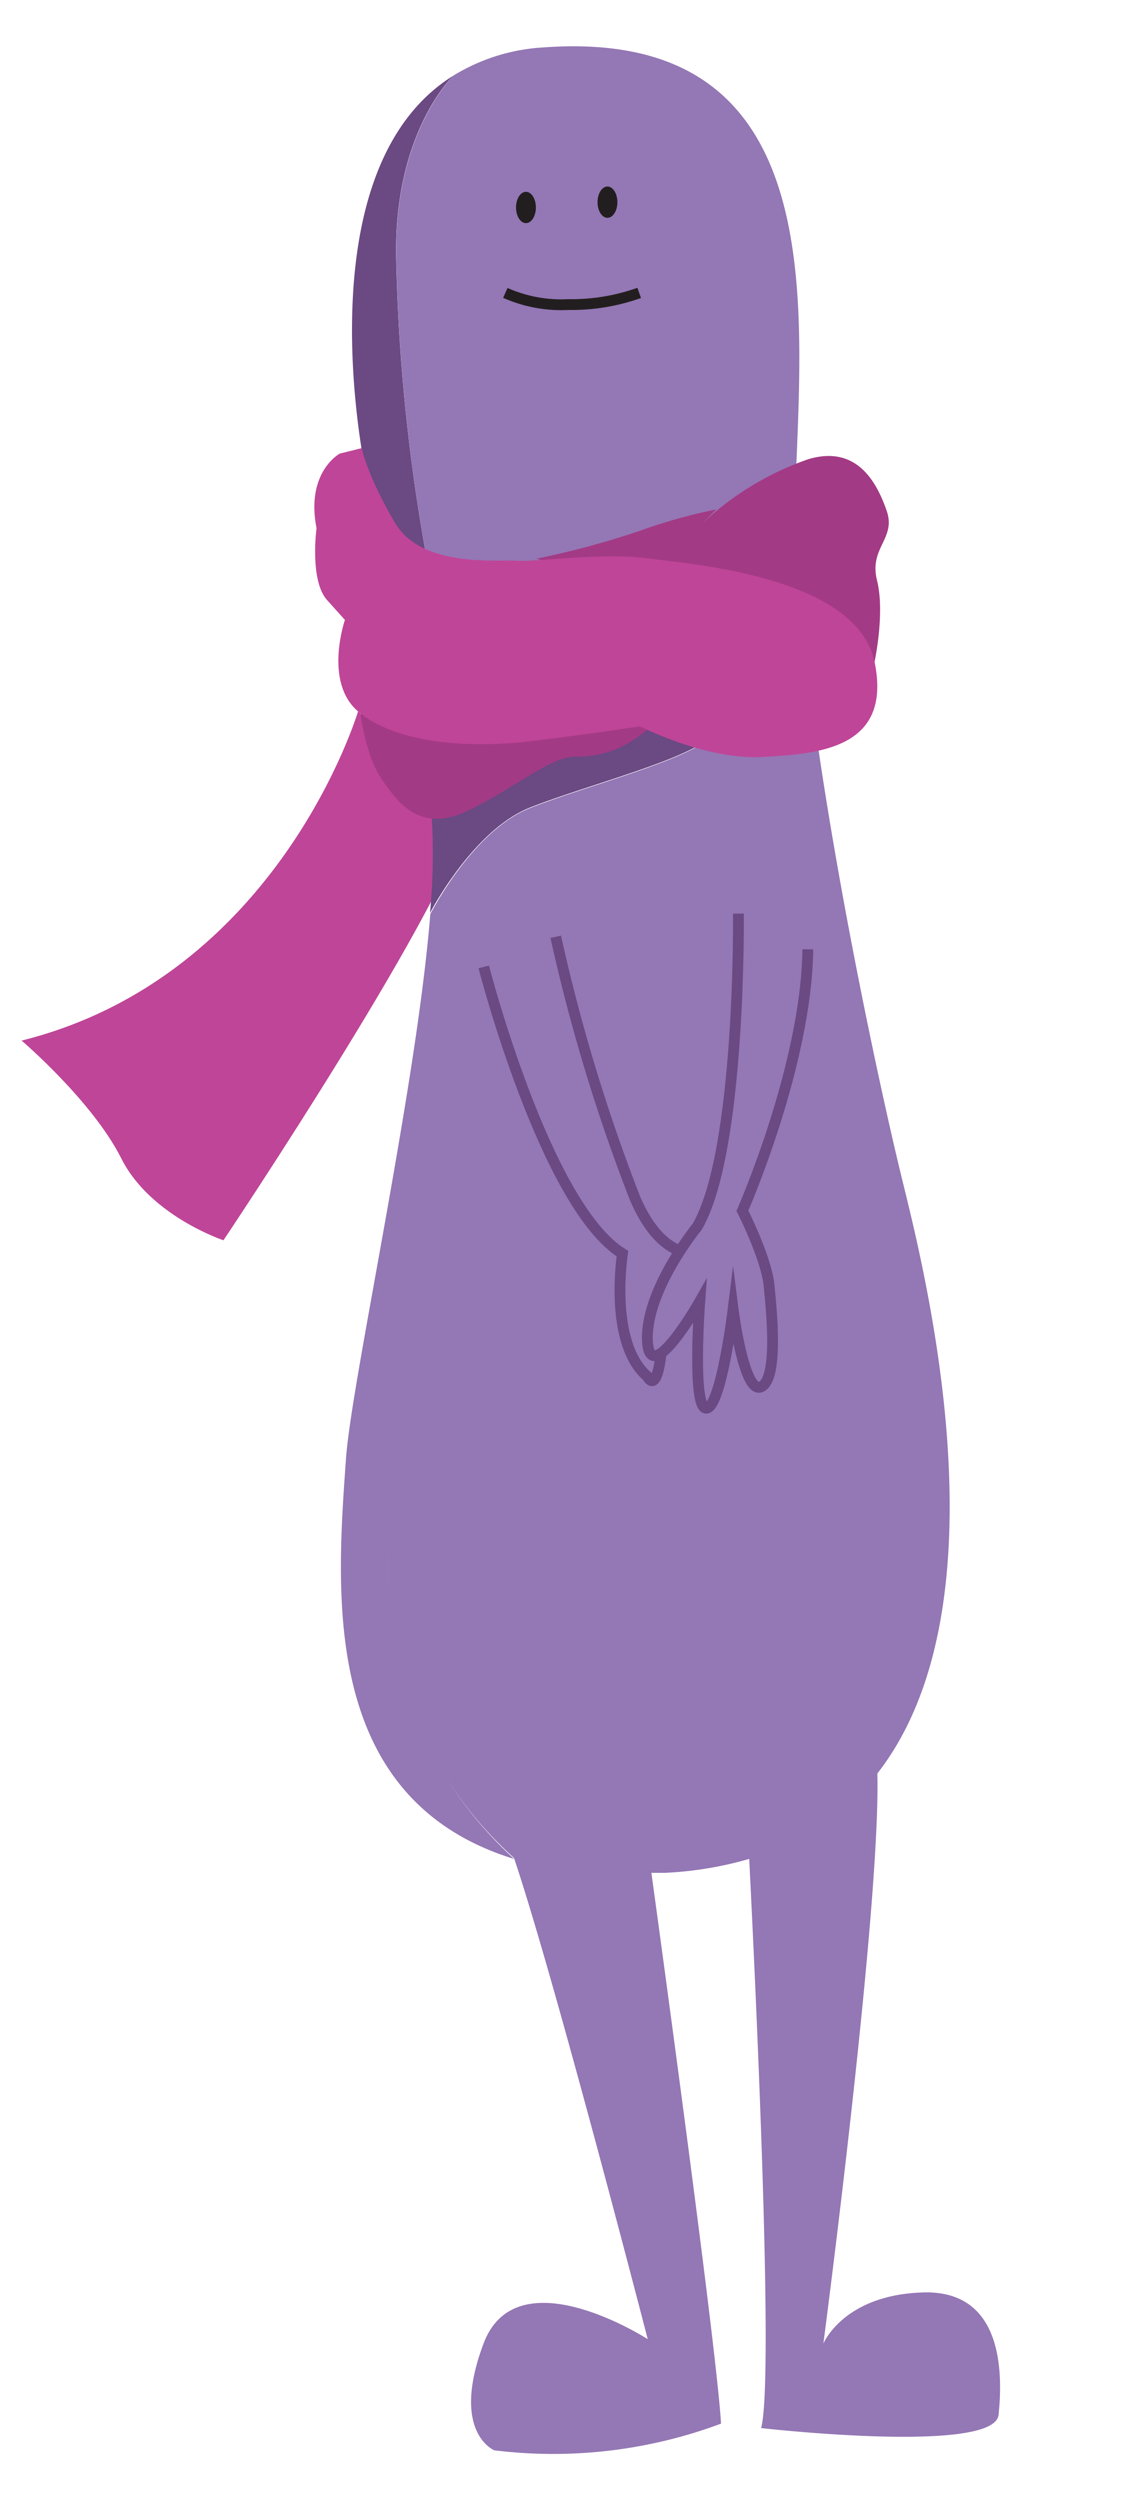 <svg xmlns="http://www.w3.org/2000/svg" viewBox="0 0 103.84 231.48"><defs><style>.cls-1{fill:#bf4598;}.cls-2{fill:#6b4983;}.cls-3{fill:#9477b5;}.cls-4,.cls-6{fill:none;stroke-miterlimit:10;}.cls-4{stroke:#6b4983;}.cls-5{fill:#221e1f;}.cls-6{stroke:#221e1f;}.cls-7{fill:#a33a85;}</style></defs><title>role</title><g id="Layer_2" data-name="Layer 2"><path class="cls-1" d="M33.17,65.86S25.87,90.39,2,96.35c0,0,6.57,5.6,9.24,10.92s9.46,7.57,9.46,7.57S42.6,82.17,43.38,75.08Z"/><path class="cls-2" d="M39.37,50.83a174.61,174.61,0,0,1-2.68-27.32C36.58,12.77,41.41,7.55,42,7c-14.22,8.84-8.07,37-8.07,37s.28,1.31.72,3.45l4.73,6.3Z"/><path class="cls-3" d="M85.54,212.26c-7.42.21-9.27,4.74-9.27,4.74s5.32-40.41,5-52.79c12.37-15.84,4.2-47.21,2.23-55.28-2.62-10.72-10.48-47.39-9.77-65S76.1,2.52,50.35,4.39A17.86,17.86,0,0,0,42,7c-.58.59-5.41,5.81-5.3,16.55a174.61,174.61,0,0,0,2.68,27.32v2.84l-4.73-6.3c1.25,6,3.82,18.59,5.23,27,.07.44.13.94.17,1.46V75.8L47.88,67l13.26-2.48s7,1.36,4.86,3.6-11.56,4.59-16.9,6.7-9.24,9.82-9.24,9.82v0c-.48,5.94-1.57,13.24-2.82,20.61-2.15,12.77-4.72,25.51-5,29.93-.89,12.56-2.33,31.42,15.59,36.95C36,161.43,36.24,149.27,35.79,142.46s1.26-37.31,1.26-37.31-1.72,30.5-1.26,37.31.18,19,11.82,29.57C51.36,183.13,60,216.59,60,216.59s-12.12-7.83-15.21.41,1,9.88,1,9.88a44.46,44.46,0,0,0,21-2.47c-.35-6.31-5.06-40.85-6.45-51,.42,0,.82,0,1.25,0a33.52,33.52,0,0,0,7.81-1.29c.53,10.48,2.34,48.27,1.1,52.7,0,0,21.62,2.47,22-1.23S93,212.06,85.54,212.26Z"/><path class="cls-2" d="M49.1,74.77c5.34-2.11,14.8-4.47,16.9-6.7s-4.86-3.6-4.86-3.6L47.88,67,40,75.8v.06a57,57,0,0,1-.17,8.68v0S43.77,76.88,49.1,74.77Z"/><path class="cls-4" d="M68.4,84.59s.25,22-3.82,29c0,0-4.77,5.81-4.61,10.5s4.85-3.58,4.85-3.58-.74,10,.62,9.88,2.47-9.14,2.47-9.14,1,7.9,2.59,7.16,1-6.79.74-9.38-2.47-6.92-2.47-6.92,5.93-13.46,6.06-24.21"/><path class="cls-4" d="M63,115.82c-1.22-.44-2.85-1.69-4.23-5a164.51,164.51,0,0,1-7.29-24.08"/><path class="cls-4" d="M44.81,89.53s5.69,22.11,12.85,26.55c0,0-1.31,8.28,2.31,11.37,0,0,.82,1.76,1.27-2.15"/><ellipse class="cls-5" cx="48.72" cy="19.21" rx="0.92" ry="1.45"/><ellipse class="cls-5" cx="56.27" cy="18.72" rx="0.92" ry="1.45"/><path class="cls-6" d="M46.81,27.12a12.77,12.77,0,0,0,5.85,1.08,18.67,18.67,0,0,0,6.55-1.08"/><path class="cls-7" d="M33.4,66.12s.47,3.87,1.94,6,3.51,5.1,8,2.94,7.7-5.09,10.08-5A9.39,9.39,0,0,0,59,68.29a29,29,0,0,0,3.34-2.72L47.88,62.51Z"/><path class="cls-7" d="M66.35,47.17a49.87,49.87,0,0,0-7.14,2,79.47,79.47,0,0,1-9.51,2.56L81,61.33s1-4.54.24-7.59,1.8-3.85.89-6.46-2.75-6.11-7.26-4.76a27.46,27.46,0,0,0-10,6.12"/><path class="cls-1" d="M31.47,42s-3.17,1.7-2.15,6.91c0,0-.66,4.87,1,6.68l1.63,1.81s-2,5.78,1.25,8.5,9.51,3.51,16.08,2.71,10-1.36,10-1.36,6.05,3.12,11.33,2.84,12-.8,10.42-8.72S64.34,52.26,60,51.7s-10.15.34-12.08.22-8.87.67-11.33-3.51c-2.64-4.49-3.08-6.92-3.08-6.92Z"/></g></svg>